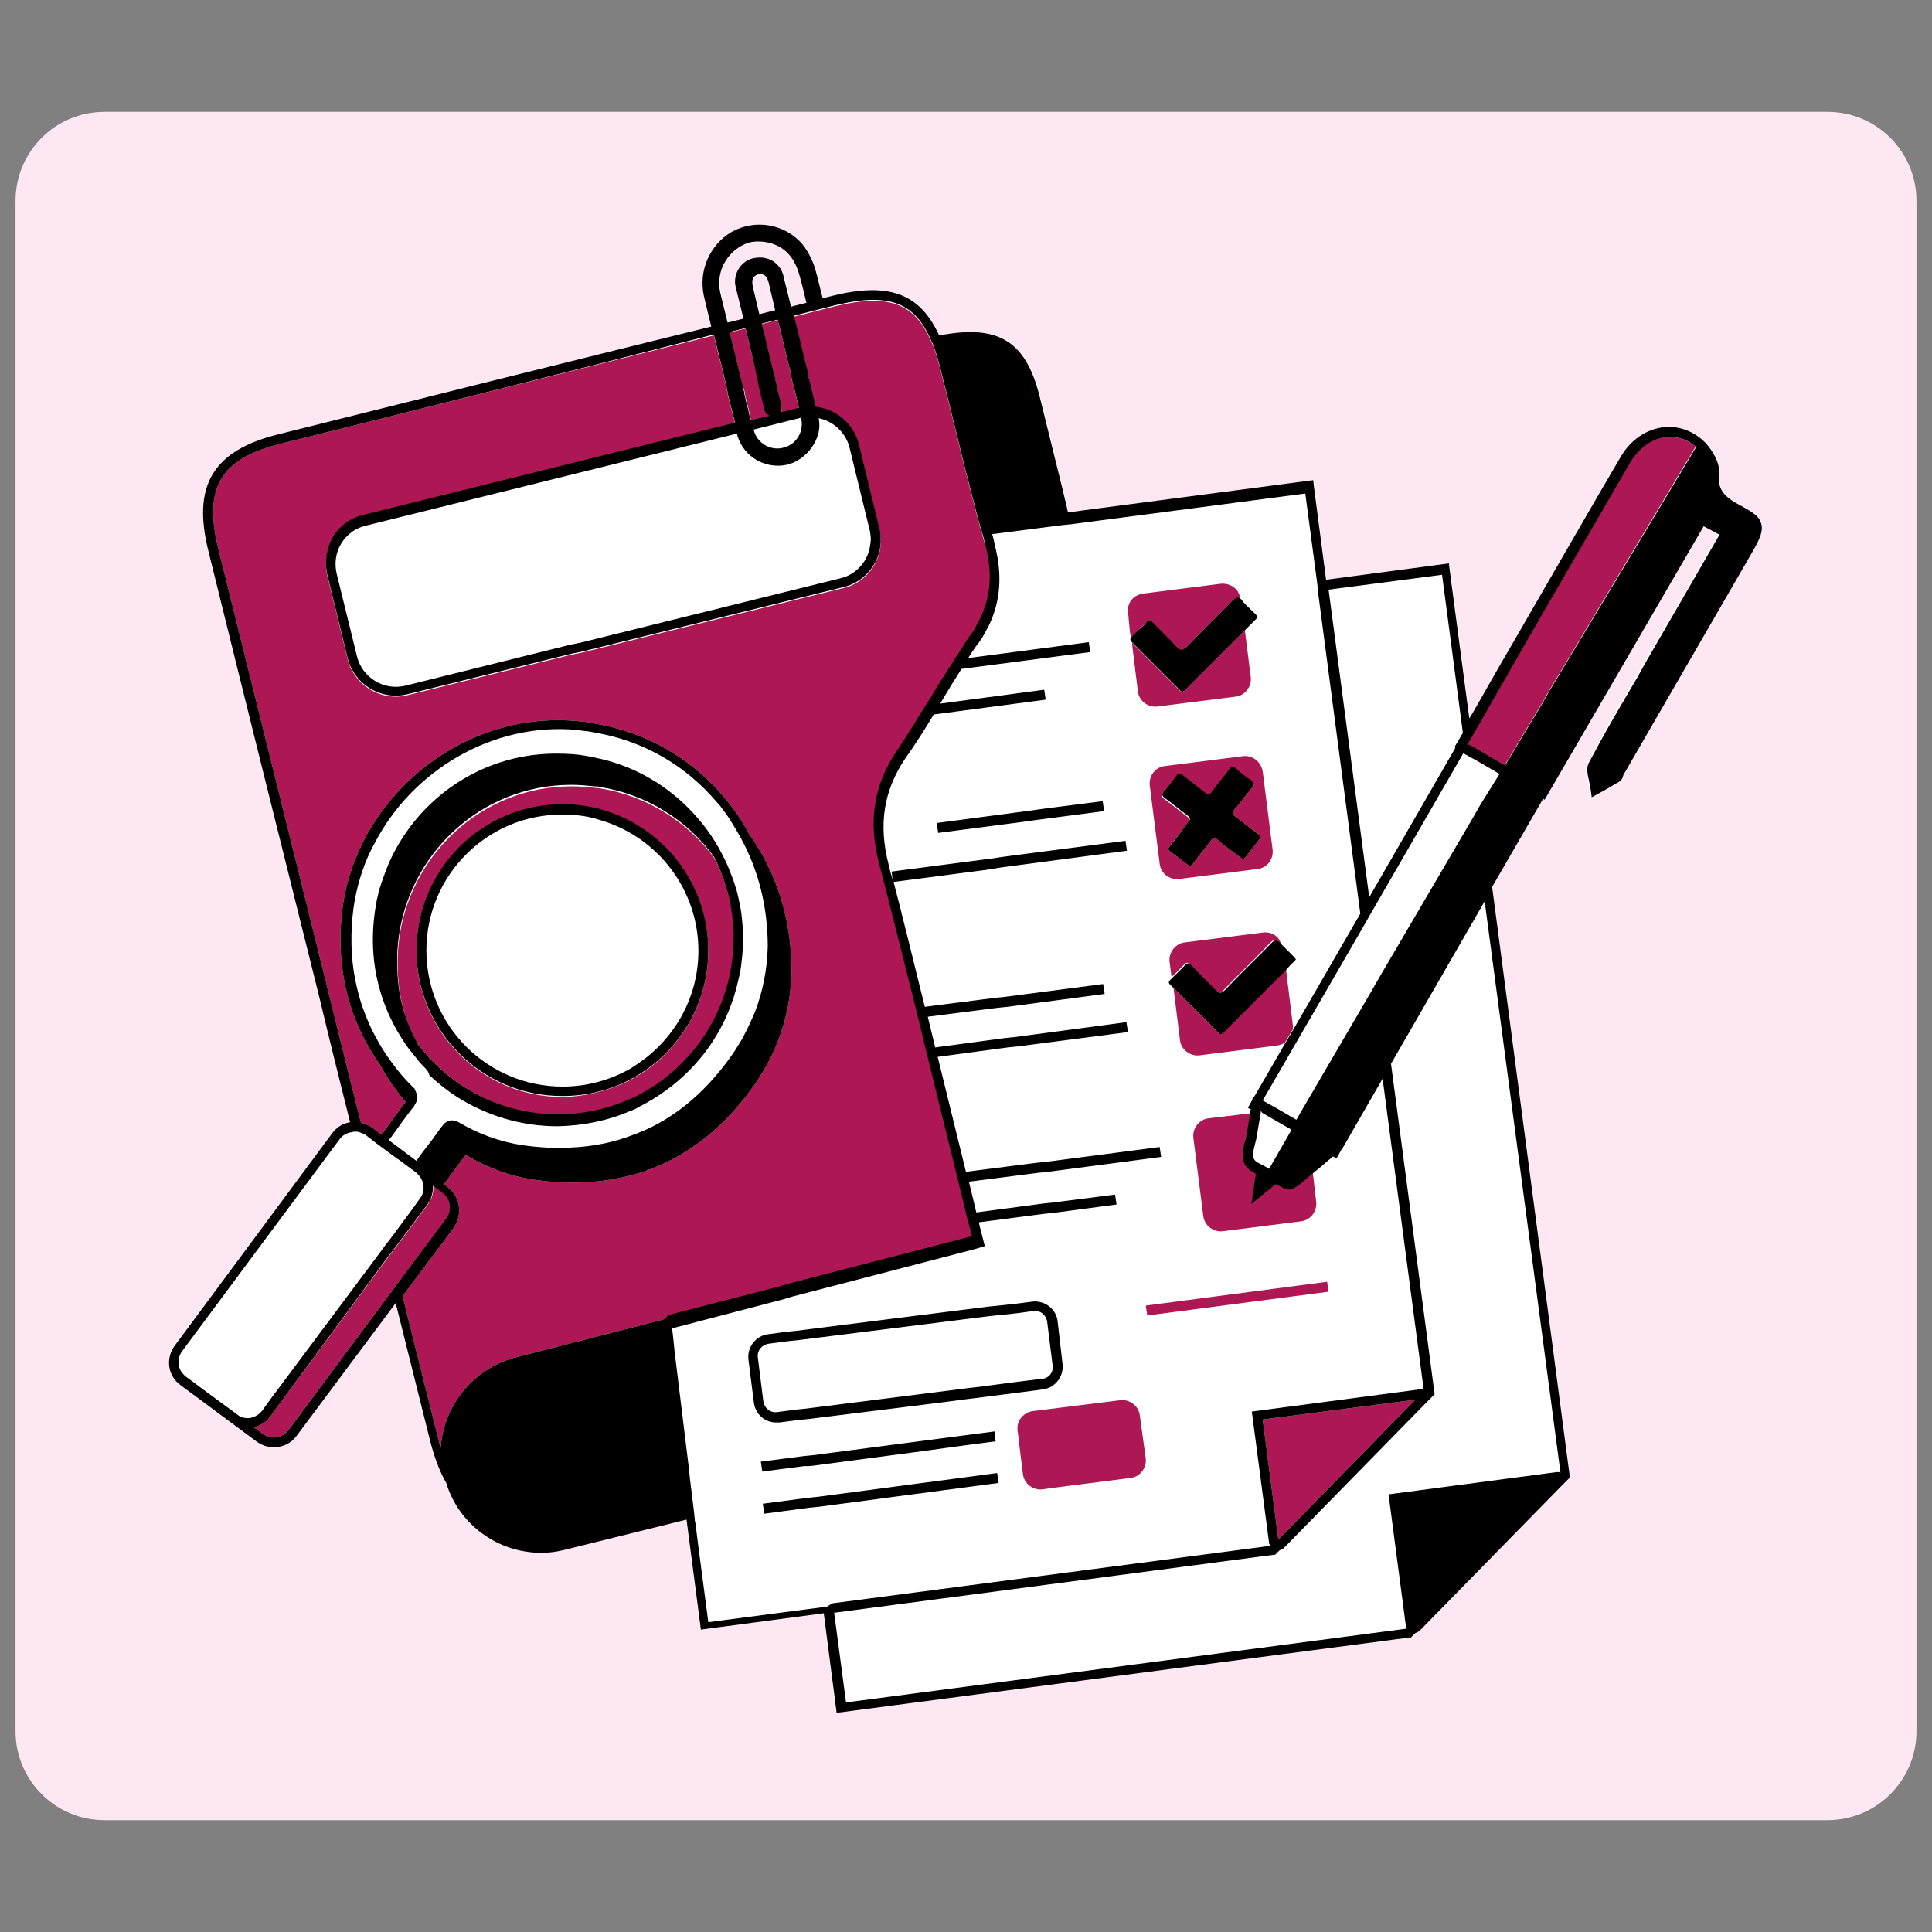 <svg xmlns="http://www.w3.org/2000/svg" xmlns:xlink="http://www.w3.org/1999/xlink" width="500" zoomAndPan="magnify" viewBox="0 0 375 375" height="500" preserveAspectRatio="xMidYMid meet" version="1.0"><rect x="0" y="0" width="375" height="375" fill="#808080" stroke="none"/><defs><clipPath id="7f167e1822"><path d="M 3.016 21.715 L 372 21.715 L 372 353.285 L 3.016 353.285 Z M 3.016 21.715 " clip-rule="nonzero"/></clipPath><clipPath id="e6e17a7204"><path d="M 20.266 21.715 L 354.734 21.715 C 364.262 21.715 371.984 29.438 371.984 38.965 L 371.984 336.035 C 371.984 345.562 364.262 353.285 354.734 353.285 L 20.266 353.285 C 10.738 353.285 3.016 345.562 3.016 336.035 L 3.016 38.965 C 3.016 29.438 10.738 21.715 20.266 21.715 Z M 20.266 21.715 " clip-rule="nonzero"/></clipPath><clipPath id="945dd7d29e"><path d="M 32.562 43 L 342.312 43 L 342.312 333 L 32.562 333 Z M 32.562 43 " clip-rule="nonzero"/></clipPath><clipPath id="20f0327322"><path d="M 32.562 43 L 342 43 L 342 333 L 32.562 333 Z M 32.562 43 " clip-rule="nonzero"/></clipPath></defs><g clip-path="url(#7f167e1822)"><g clip-path="url(#e6e17a7204)"><path fill="#fce7f3" d="M 3.016 21.715 L 372.148 21.715 L 372.148 353.285 L 3.016 353.285 Z M 3.016 21.715 " fill-opacity="1" fill-rule="nonzero"/></g></g><g clip-path="url(#945dd7d29e)"><path fill="#ffffff" d="M 341.93 101.566 C 341.543 100.219 340.293 99.352 337.891 98.102 C 334.91 96.469 333.371 95.121 333.754 91.754 C 333.949 89.832 332.602 87.523 331.254 86.082 C 329.141 83.773 326.16 82.621 323.082 82.91 C 319.617 83.293 316.543 85.41 314.617 88.773 C 309.039 98.391 303.367 108.199 297.887 117.625 L 293.559 125.125 C 291.059 129.453 288.652 133.684 286.152 138.012 L 285.289 139.453 L 281.441 110.316 L 281.344 109.355 L 257.496 112.527 L 255.09 94.16 L 254.996 93.199 L 207.395 99.449 C 206.914 97.719 206.527 95.891 206.145 94.16 C 204.699 88.293 203.258 82.523 201.816 76.656 C 199.219 66.176 193.836 62.906 182.391 65.117 C 178.641 56.848 172.582 54.73 161.617 57.426 C 161.043 57.617 160.367 57.715 159.793 57.906 C 159.312 56.176 158.926 54.348 158.445 52.617 C 157.965 50.789 157.098 49.059 155.945 47.52 C 152.484 43.48 146.715 42.422 142.098 45.02 C 137.77 47.52 135.652 52.52 136.711 57.426 C 137.191 59.445 137.672 61.367 138.152 63.387 C 109.977 70.312 81.703 77.332 53.816 84.352 C 41.316 87.523 37.277 94.258 40.449 106.949 C 47.664 135.895 54.777 164.746 61.992 193.691 C 64.012 201.77 66.031 209.848 67.953 217.926 C 66.605 218.117 65.355 218.887 64.492 220.039 L 33.812 261.105 C 32.949 262.258 32.562 263.699 32.758 265.141 C 32.949 266.586 33.719 267.836 34.871 268.699 L 43.047 274.758 L 49.777 279.758 C 50.738 280.527 51.895 280.816 53.047 280.816 C 54.684 280.816 56.414 280.047 57.473 278.605 L 76.703 252.832 C 78.918 261.68 81.129 270.625 83.34 279.375 C 84.207 282.742 85.262 285.531 86.512 287.742 C 89.109 295.914 96.707 301.301 104.977 301.301 C 106.418 301.301 107.957 301.109 109.496 300.723 L 133.152 294.859 L 135.941 316.207 L 159.793 313.031 L 162.293 332.363 L 273.461 317.746 L 273.746 317.746 L 274.613 316.879 C 274.902 316.785 275.285 316.688 275.48 316.398 L 303.176 288.125 C 303.176 288.125 303.176 288.031 303.27 288.031 L 304.617 286.684 L 289.52 172.055 L 299.426 154.938 L 299.711 155.129 L 330.391 102.141 L 333.469 103.777 L 318.852 129.066 C 317.887 130.703 316.926 132.336 316.062 133.973 C 313.367 138.492 310.676 143.203 308.176 147.918 C 307.598 149.07 307.887 150.418 308.176 151.762 C 308.27 152.34 308.465 152.82 308.465 153.301 L 308.656 154.746 L 310.965 153.492 C 311.926 152.918 312.984 152.34 313.945 151.762 C 314.426 151.473 314.617 150.992 314.715 150.707 C 314.715 150.609 314.812 150.512 314.812 150.418 C 323.176 135.895 331.543 121.375 340.008 106.855 C 341.543 104.641 342.312 103.008 341.93 101.566 Z M 147.48 61.078 C 147.098 59.348 146.617 57.52 146.23 55.789 C 146.039 54.828 145.848 53.77 147.195 53.48 C 148.539 53.191 149.02 53.961 149.309 55.117 C 149.695 56.848 150.176 58.676 150.559 60.406 C 149.5 60.598 148.445 60.789 147.48 61.078 Z M 145.75 47.133 C 147.195 46.75 148.73 46.848 150.176 47.422 C 153.254 48.48 154.695 50.789 155.465 53.867 C 155.848 55.5 156.234 57.137 156.715 58.867 C 155.754 59.156 154.695 59.348 153.734 59.637 C 153.254 57.52 152.676 55.5 152.195 53.387 C 151.52 51.172 149.309 49.828 147.098 50.117 C 144.5 50.309 142.578 52.617 142.867 55.211 C 142.867 55.5 142.961 55.789 143.059 56.078 C 143.539 58 144.02 60.02 144.5 61.945 C 143.441 62.234 142.48 62.426 141.422 62.715 C 140.941 60.789 140.461 58.77 139.98 56.848 C 138.828 52.422 141.52 48.191 145.75 47.133 Z M 145.75 47.133 " fill-opacity="1" fill-rule="nonzero"/></g><path fill="#ac1754" d="M 274.711 271.684 L 248.168 298.801 L 248.07 298.414 L 245.09 275.527 Z M 144.406 75.602 C 144.5 75.887 144.598 76.176 144.598 76.562 C 144.789 77.234 144.887 77.906 145.078 78.582 C 145.367 79.543 145.559 80.602 145.75 81.562 L 149.406 80.695 C 149.215 80.602 149.02 80.406 148.828 80.312 C 148.637 80.121 148.539 79.734 148.445 79.445 C 148.156 78.293 147.867 77.043 147.578 75.887 C 147.48 75.602 147.387 75.312 147.387 74.926 C 147.289 74.637 147.195 74.254 147.195 73.965 C 146.328 70.598 145.559 67.137 144.695 63.77 C 143.637 64.059 142.676 64.254 141.617 64.539 C 142.48 67.906 143.25 71.367 144.117 74.734 C 144.211 74.926 144.309 75.312 144.406 75.602 Z M 150.559 74.062 C 150.656 74.348 150.75 74.637 150.75 75.023 C 150.945 75.887 151.234 76.852 151.426 77.715 C 151.617 78.293 151.715 78.965 151.715 79.641 C 151.715 79.832 151.617 80.023 151.52 80.121 L 154.984 79.254 C 154.984 79.254 154.984 79.254 155.078 79.254 C 154.695 77.621 154.309 75.984 153.828 74.254 C 153.734 73.965 153.637 73.676 153.637 73.293 C 153.539 73.004 153.445 72.617 153.445 72.332 C 152.578 68.965 151.809 65.504 150.945 62.137 C 149.887 62.426 148.926 62.617 147.867 62.906 C 148.73 66.273 149.5 69.734 150.367 73.098 C 150.465 73.387 150.559 73.773 150.559 74.062 Z M 190.66 103.68 C 190.566 103.391 190.469 103.008 190.371 102.719 C 190.277 102.43 190.18 102.047 190.082 101.758 C 187.391 91.469 187.102 90.312 185.949 85.504 C 185.277 82.812 184.41 79.062 182.582 71.945 C 182.199 70.312 181.719 68.773 181.238 67.426 C 181.141 67.137 181.043 66.848 180.852 66.559 C 180.754 66.273 180.562 65.984 180.469 65.695 C 178.16 60.598 174.793 58.387 169.504 58.387 C 167.387 58.387 164.984 58.77 162.098 59.445 C 159.406 60.117 156.809 60.789 154.117 61.465 C 154.984 64.828 155.754 68.293 156.617 71.656 C 156.715 71.945 156.809 72.332 156.809 72.617 C 156.906 72.906 157.004 73.195 157.004 73.582 C 157.484 75.406 157.867 77.234 158.348 79.156 C 162.293 79.543 165.656 82.426 166.715 86.371 L 170.66 102.527 C 170.852 103.199 170.945 103.871 170.945 104.547 C 170.945 104.836 170.945 105.219 170.945 105.508 C 170.945 105.797 170.852 106.18 170.852 106.469 C 170.66 107.621 170.273 108.777 169.602 109.836 C 168.254 112.047 166.137 113.586 163.637 114.164 L 112.957 126.664 L 111.035 127.047 L 79.109 134.934 C 78.34 135.125 77.57 135.223 76.801 135.223 C 72.473 135.223 68.531 132.242 67.473 127.914 L 63.531 111.758 C 62.953 109.258 63.336 106.66 64.586 104.449 C 65.934 102.238 68.051 100.699 70.551 100.121 L 142.676 82.234 C 142.289 80.602 141.809 78.965 141.422 77.234 C 141.328 76.945 141.23 76.656 141.23 76.273 C 141.137 75.984 141.039 75.602 141.039 75.312 C 140.656 73.676 140.27 72.137 139.887 70.504 C 139.406 68.676 139.02 66.945 138.539 65.117 C 110.457 72.137 82.188 79.254 54.297 86.18 C 42.758 89.062 39.488 94.738 42.371 106.469 C 49.586 135.414 56.703 164.266 63.914 193.211 C 65.934 201.383 67.953 209.656 70.07 217.926 C 70.84 218.117 71.609 218.406 72.281 218.887 L 73.914 220.137 C 74.012 220.137 74.109 220.137 74.109 220.137 C 74.109 220.137 74.203 220.137 74.395 219.754 L 74.492 219.656 C 75.84 217.734 77.281 215.809 78.723 213.887 C 76.801 211.578 75.164 209.27 73.82 206.77 C 67.855 198.309 65.262 188.594 66.316 177.727 C 66.801 172.633 68.242 167.824 70.453 163.496 C 70.645 163.016 70.934 162.629 71.125 162.148 C 71.32 161.766 71.609 161.379 71.801 160.996 C 79.879 147.34 95.359 138.492 111.805 139.934 C 112.094 139.934 112.477 140.031 112.766 140.031 C 113.055 140.031 113.441 140.129 113.727 140.129 C 114.016 140.129 114.402 140.223 114.691 140.32 C 124.211 141.762 132.48 146.184 138.73 152.727 C 139.117 153.109 139.5 153.492 139.887 153.977 C 140.27 154.457 140.656 154.84 141.039 155.32 C 142.676 157.34 144.211 159.551 145.461 161.957 C 150.656 169.266 153.637 178.305 153.637 188.402 C 153.539 195.422 151.617 202.25 147.965 208.211 C 147.676 208.598 147.387 209.078 147.195 209.461 C 147 209.75 146.809 210.039 146.617 210.328 C 146.52 210.426 146.426 210.617 146.328 210.711 C 140.75 218.598 133.922 224.078 126.133 226.965 C 125.844 227.062 125.555 227.156 125.172 227.348 C 124.883 227.445 124.594 227.543 124.211 227.637 C 117.961 229.562 111.133 230.043 103.629 228.984 C 99.109 228.312 94.879 226.773 90.938 224.465 C 90.359 224.176 90.359 224.176 89.977 224.656 C 89.398 225.523 88.727 226.387 88.148 227.156 C 87.957 227.445 87.762 227.734 87.477 228.023 C 87.477 228.117 87.379 228.117 87.379 228.215 C 87.09 228.598 86.898 228.887 86.609 229.273 C 86.418 229.465 86.32 229.656 86.227 229.852 L 86.898 230.426 L 86.992 230.523 C 87.477 230.906 87.957 231.387 88.242 231.867 C 88.918 232.926 89.207 234.176 89.109 235.426 C 89.012 236.102 88.918 236.676 88.629 237.352 C 88.438 237.641 88.34 237.926 88.148 238.215 L 78.148 251.582 C 80.453 261.008 82.859 270.336 85.168 279.664 C 85.262 280.145 85.457 280.527 85.551 281.012 C 86.031 273.703 90.648 267.16 97.668 264.277 C 97.957 264.18 98.34 263.988 98.727 263.891 C 99.109 263.797 99.496 263.605 99.879 263.508 C 99.879 263.508 99.977 263.508 99.977 263.508 L 128.059 256.297 L 129.98 255.719 L 151.617 250.141 L 153.539 249.562 L 188.832 240.43 C 188.641 239.465 188.352 238.504 188.062 237.445 C 187.871 236.871 187.777 236.195 187.582 235.523 C 187.102 233.602 186.621 231.582 186.141 229.562 C 185.949 228.984 185.852 228.312 185.66 227.637 C 183.93 220.523 182.004 212.926 180.18 205.328 C 179.984 204.652 179.891 204.078 179.699 203.402 C 179.219 201.383 178.734 199.461 178.254 197.441 C 178.062 196.77 177.965 196.191 177.773 195.52 C 174.984 184.461 172.484 174.457 170.852 168.207 C 168.641 159.84 169.793 152.727 174.41 145.992 C 175.949 143.684 177.484 141.281 178.93 138.875 C 179.41 138.203 179.793 137.434 180.273 136.762 C 180.66 136.184 181.043 135.605 181.332 135.031 C 182.293 133.395 183.352 131.762 184.41 130.125 C 184.891 129.453 185.273 128.684 185.758 128.012 C 185.852 127.816 186.043 127.625 186.141 127.434 C 186.621 126.762 187.102 125.992 187.488 125.316 C 187.777 124.836 188.16 124.355 188.449 123.875 C 188.547 123.777 188.547 123.684 188.641 123.684 C 188.832 123.395 189.027 123.105 189.219 122.816 C 189.41 122.434 189.602 122.145 189.797 121.758 C 192.488 116.949 192.969 112.047 191.43 106.18 C 191.047 105.121 190.758 104.449 190.66 103.68 Z M 122.383 213.406 C 118.055 215.328 113.344 216.387 108.438 216.387 L 108.438 217.348 L 108.438 216.387 C 98.148 216.387 89.012 211.77 82.762 204.652 C 82.281 204.078 81.801 203.5 81.32 202.922 C 81.223 202.73 81.031 202.539 80.934 202.441 C 80.262 201.191 79.684 199.941 79.203 198.598 C 78.34 196.383 77.762 193.98 77.473 191.672 C 77.281 190.133 77.184 188.594 77.184 186.961 C 77.184 186.766 77.184 186.574 77.184 186.383 C 77.184 185.324 77.281 184.172 77.379 183.113 C 79.203 166.09 93.438 152.727 110.746 152.629 L 110.938 152.629 C 111.035 152.629 111.035 152.629 111.133 152.629 C 112.285 152.629 113.344 152.727 114.496 152.82 C 114.785 152.82 115.172 152.918 115.461 152.918 C 115.746 152.918 116.133 153.012 116.422 153.012 C 125.555 154.457 133.539 159.551 138.73 166.668 C 139.98 169.168 140.941 171.766 141.617 174.555 C 142.098 176.672 142.387 178.883 142.48 181.191 C 142.48 181.574 142.48 181.863 142.48 182.246 C 142.48 191.383 139.02 199.941 132.578 206.48 C 130.078 208.98 127.289 211.098 124.211 212.73 C 123.922 212.926 123.633 213.02 123.344 213.215 C 122.961 213.117 122.672 213.215 122.383 213.406 Z M 121.902 209.848 C 122.191 209.656 122.48 209.559 122.77 209.367 C 123.055 209.176 123.344 208.98 123.633 208.887 C 131.902 203.98 137.48 194.844 137.48 184.555 C 137.48 171.574 128.73 160.609 116.805 157.246 C 116.516 157.148 116.133 157.051 115.844 156.957 C 115.555 156.859 115.172 156.762 114.883 156.762 C 113.055 156.379 111.133 156.188 109.207 156.188 C 93.535 156.188 80.84 168.879 80.84 184.555 C 80.84 200.23 93.535 212.926 109.207 212.926 C 113.824 212.828 118.055 211.676 121.902 209.848 Z M 228.934 133.973 C 225.855 130.895 222.781 127.816 219.703 124.742 L 220.855 134.164 C 221.051 135.992 222.781 137.34 224.605 137.145 L 239.801 135.223 C 241.629 135.031 242.977 133.301 242.781 131.473 L 241.629 122.336 C 237.781 126.184 233.84 130.125 229.992 133.973 C 229.609 134.355 229.32 134.355 228.934 133.973 Z M 219.031 119.547 L 219.125 120.703 L 219.316 122.625 L 219.512 123.777 C 219.512 123.777 219.605 123.684 219.605 123.684 C 219.992 123.297 220.473 122.914 220.855 122.434 C 220.953 122.336 220.953 122.336 221.051 122.238 C 221.531 121.758 221.914 121.375 222.395 120.895 C 222.973 120.316 223.262 120.414 223.742 120.988 C 225.281 122.527 226.82 123.973 228.262 125.605 C 229.031 126.473 229.512 126.566 230.281 125.605 C 233.07 122.723 235.953 119.934 238.742 117.047 C 238.84 116.949 239.031 116.758 239.129 116.664 C 239.801 115.988 240.188 115.895 240.762 116.375 L 240.762 116.277 C 240.762 116.086 240.668 115.895 240.668 115.699 C 240.57 115.414 240.379 115.027 240.281 114.836 C 239.609 113.777 238.359 113.199 237.012 113.297 L 221.82 115.219 C 220.473 115.414 219.316 116.375 219.031 117.625 C 218.934 117.914 218.934 118.297 218.934 118.586 C 218.934 118.684 218.934 118.875 218.934 118.969 Z M 245.09 149.742 L 247.016 164.938 C 247.207 166.766 245.957 168.496 244.031 168.688 L 228.84 170.613 C 227.012 170.805 225.281 169.555 225.09 167.629 L 223.164 152.438 C 222.973 150.609 224.223 148.879 226.145 148.688 L 241.34 146.762 C 243.168 146.57 244.801 147.918 245.09 149.742 Z M 242.781 151.668 C 241.727 150.992 240.762 150.223 239.801 149.359 C 239.223 148.781 238.84 148.973 238.453 149.551 C 237.398 150.992 236.148 152.438 235.09 153.879 C 234.703 154.457 234.32 154.457 233.84 154.07 C 232.398 152.918 230.859 151.762 229.414 150.609 C 228.934 150.223 228.645 150.223 228.262 150.707 C 227.492 151.762 226.723 152.82 225.855 153.781 C 225.375 154.359 225.375 154.648 226.051 155.129 C 227.492 156.188 228.84 157.34 230.281 158.398 C 230.953 158.879 231.051 159.266 230.473 159.84 C 229.32 161.285 228.262 162.727 227.109 164.168 C 226.723 164.648 226.625 164.938 227.203 165.324 C 228.262 166.09 229.32 166.957 230.379 167.727 C 230.953 168.207 231.242 168.109 231.629 167.535 C 232.684 166.09 233.934 164.648 234.992 163.207 C 235.473 162.629 235.762 162.535 236.34 163.016 C 237.688 164.168 239.129 165.227 240.57 166.285 C 240.859 166.477 241.051 166.766 241.438 166.766 C 241.531 166.574 241.727 166.379 241.918 166.188 C 242.688 165.227 243.457 164.168 244.227 163.207 C 244.707 162.629 244.801 162.246 244.031 161.766 C 242.59 160.707 241.242 159.551 239.801 158.496 C 239.223 158.016 239.129 157.727 239.609 157.148 C 240.762 155.801 241.82 154.359 242.977 152.918 C 243.457 152.531 243.551 152.148 242.781 151.668 Z M 245.188 180.996 L 229.992 182.922 C 228.164 183.113 226.82 184.844 227.012 186.672 L 227.395 189.652 C 228.262 188.883 229.031 188.016 229.801 187.25 C 230.379 186.672 230.664 186.766 231.145 187.344 C 232.684 188.883 234.223 190.324 235.668 191.961 C 236.438 192.824 236.918 192.922 237.688 191.961 C 240.57 188.98 243.648 186.094 246.531 183.016 C 247.301 182.246 247.688 182.246 248.359 183.016 C 248.457 183.113 248.551 183.211 248.648 183.305 C 248.359 181.766 246.82 180.805 245.188 180.996 Z M 236.34 200.328 C 233.453 197.441 230.664 194.652 227.781 191.77 L 229.031 201.867 C 229.223 203.691 230.953 205.039 232.781 204.848 L 247.977 202.922 C 248.551 202.828 249.035 202.633 249.418 202.348 L 250.957 199.75 C 250.957 199.559 250.957 199.363 250.957 199.078 L 249.609 188.113 C 245.57 192.152 241.531 196.191 237.492 200.23 C 237.012 200.711 236.723 200.809 236.34 200.328 Z M 249.707 230.523 C 249.035 230.234 248.359 229.852 247.688 229.562 L 242.977 233.406 L 243.84 227.543 C 243.746 227.445 243.648 227.445 243.551 227.348 C 240.57 225.812 241.242 223.406 241.629 221.578 C 241.727 221.195 241.82 220.906 241.918 220.617 C 242.207 219.176 242.398 217.734 242.688 216.195 C 242.688 216.195 242.688 216.195 242.688 216.098 L 234.609 217.059 C 232.781 217.25 231.434 218.984 231.629 220.809 L 233.551 236.004 C 233.742 237.832 235.473 239.176 237.301 238.984 L 252.496 237.062 C 254.324 236.871 255.668 235.141 255.477 233.312 L 254.805 227.543 C 254.035 228.215 253.168 228.887 252.398 229.562 C 251.535 230.234 250.859 230.617 250.285 230.617 C 250.09 230.617 249.898 230.617 249.707 230.523 Z M 221.242 274.758 C 221.051 272.934 219.316 271.586 217.492 271.777 L 202.008 273.703 L 200.469 273.895 C 199.988 273.988 199.508 274.086 199.125 274.375 C 198.16 274.953 197.488 276.008 197.488 277.164 C 197.488 277.355 197.488 277.547 197.488 277.738 L 197.586 278.125 L 197.68 279.086 L 198.547 286.105 C 198.738 287.934 200.469 289.281 202.297 289.086 L 204.316 288.801 L 219.414 286.875 C 221.242 286.684 222.586 284.953 222.395 283.125 Z M 257.594 248.793 L 222.395 253.41 L 222.684 255.332 L 257.879 250.719 Z M 323.371 84.832 C 320.582 85.121 317.984 86.949 316.348 89.734 C 310.773 99.352 305.098 109.16 299.617 118.586 L 295.289 126.086 C 294.52 127.527 293.652 128.875 292.887 130.316 C 292.691 130.605 292.598 130.895 292.402 131.184 C 290.867 133.781 289.422 136.375 287.883 139.07 L 285.77 142.723 L 285 144.07 L 284.809 144.453 L 285 144.551 L 285.094 144.551 L 286.152 145.129 L 292.02 148.59 L 299.426 136.281 L 299.906 135.414 L 300.387 134.551 L 329.141 86.66 C 327.504 85.312 325.484 84.641 323.371 84.832 Z M 85.938 231.484 L 85.262 231.004 L 84.398 230.332 L 84.109 230.137 C 84.207 230.906 84.012 231.676 83.82 232.352 C 83.629 232.832 83.438 233.312 83.051 233.793 L 76.129 243.023 L 75.359 243.984 L 74.59 245.043 L 52.953 274.277 L 52.469 274.953 C 52.469 274.953 52.375 275.047 52.375 275.047 C 52.184 275.336 51.988 275.527 51.699 275.816 C 51.027 276.395 50.164 276.777 49.297 277.066 L 51.027 278.316 C 52.566 279.473 54.777 279.184 56.027 277.547 L 76.129 250.523 L 76.898 249.469 L 77.664 248.504 L 86.707 236.391 C 87.762 234.945 87.477 232.637 85.938 231.484 Z M 85.938 231.484 " fill-opacity="1" fill-rule="nonzero"/><g clip-path="url(#20f0327322)"><path fill="#000000" d="M 214.027 155.512 L 214.316 157.438 L 201.047 159.168 L 199.699 159.359 L 198.355 159.551 L 182.102 161.668 L 181.812 159.746 L 199.988 157.34 L 201.336 157.148 L 202.68 156.957 Z M 229.992 133.973 C 233.84 130.125 237.781 126.184 241.629 122.336 C 242.301 121.664 242.977 120.988 243.746 120.219 C 243.938 120.027 244.031 119.934 244.129 119.738 C 243.938 119.453 243.746 119.258 243.551 119.066 C 242.781 118.297 241.918 117.527 241.148 116.664 C 241.148 116.664 241.148 116.664 241.148 116.566 C 241.051 116.469 240.957 116.375 240.859 116.277 C 240.281 115.797 239.898 115.895 239.223 116.566 C 239.129 116.664 238.938 116.855 238.84 116.949 C 236.051 119.836 233.164 122.625 230.379 125.512 C 229.512 126.375 229.129 126.277 228.359 125.512 C 226.914 123.973 225.281 122.434 223.836 120.895 C 223.355 120.414 222.973 120.219 222.492 120.797 C 222.105 121.277 221.625 121.758 221.145 122.145 C 221.051 122.238 221.051 122.238 220.953 122.336 C 220.566 122.723 220.086 123.105 219.703 123.586 C 219.605 123.684 219.605 123.684 219.605 123.684 C 219.316 123.973 219.316 124.258 219.703 124.645 C 222.781 127.723 225.855 130.801 228.934 133.875 C 229.32 134.355 229.609 134.355 229.992 133.973 Z M 251.148 186.672 C 251.34 186.48 251.438 186.383 251.535 186.191 C 251.34 185.902 251.148 185.711 250.957 185.516 C 250.285 184.844 249.516 184.074 248.84 183.402 C 248.746 183.305 248.648 183.211 248.551 183.113 C 247.879 182.344 247.398 182.344 246.727 183.113 C 243.84 186.094 240.762 188.98 237.879 192.055 C 237.012 192.922 236.629 192.824 235.859 192.055 C 234.418 190.52 232.781 188.98 231.34 187.441 C 230.859 186.961 230.473 186.766 229.992 187.344 C 229.223 188.211 228.359 188.98 227.59 189.75 C 227.492 189.844 227.301 190.035 227.203 190.133 C 226.82 190.52 226.723 190.805 227.203 191.191 C 227.395 191.383 227.684 191.672 227.875 191.863 C 230.762 194.75 233.648 197.539 236.438 200.422 C 236.82 200.809 237.109 200.809 237.492 200.422 C 241.531 196.383 245.57 192.344 249.609 188.305 C 250.09 187.73 250.57 187.152 251.148 186.672 Z M 227.109 164.168 C 226.723 164.648 226.625 164.938 227.203 165.324 C 228.262 166.09 229.32 166.957 230.379 167.727 C 230.953 168.207 231.242 168.109 231.629 167.535 C 232.684 166.09 233.934 164.648 234.992 163.207 C 235.473 162.629 235.762 162.535 236.34 163.016 C 237.688 164.168 239.129 165.227 240.57 166.285 C 240.859 166.477 241.051 166.766 241.438 166.766 C 241.531 166.574 241.727 166.379 241.918 166.188 C 242.688 165.227 243.457 164.168 244.227 163.207 C 244.707 162.629 244.801 162.246 244.031 161.766 C 242.59 160.707 241.242 159.551 239.801 158.496 C 239.223 158.016 239.129 157.727 239.609 157.148 C 240.762 155.801 241.82 154.359 242.977 152.918 C 243.457 152.34 243.551 151.957 242.879 151.473 C 241.82 150.801 240.859 150.031 239.898 149.168 C 239.32 148.59 238.938 148.781 238.551 149.359 C 237.492 150.801 236.242 152.242 235.184 153.688 C 234.801 154.262 234.418 154.262 233.934 153.879 C 232.492 152.727 230.953 151.57 229.512 150.418 C 229.031 150.031 228.742 150.031 228.359 150.512 C 227.59 151.57 226.82 152.629 225.953 153.59 C 225.473 154.168 225.473 154.457 226.145 154.938 C 227.59 155.996 228.934 157.148 230.379 158.207 C 231.051 158.688 231.145 159.07 230.57 159.648 C 229.32 161.285 228.262 162.82 227.109 164.168 Z M 206.238 264.758 C 206.527 267.16 204.797 269.375 202.488 269.664 L 201.145 269.855 L 198.16 270.238 L 189.121 271.395 L 186.719 271.684 L 183.16 272.164 L 156.906 275.434 L 155.945 275.527 L 154.984 275.625 L 151.234 276.105 C 151.039 276.105 150.848 276.105 150.656 276.105 C 148.445 276.105 146.617 274.469 146.328 272.258 L 145.27 263.891 C 144.98 261.488 146.715 259.277 149.02 258.988 L 152.578 258.508 L 153.539 258.41 L 154.504 258.316 L 191.91 253.602 L 192.871 253.508 L 193.836 253.41 L 193.93 253.41 L 197.391 253.027 L 200.375 252.641 C 202.777 252.352 204.988 254.082 205.277 256.391 Z M 204.316 265.047 L 203.258 256.582 C 203.066 255.238 201.91 254.277 200.566 254.469 L 197.777 254.852 L 194.316 255.238 L 194.219 255.238 L 193.258 255.332 L 192.297 255.43 L 154.789 260.141 L 152.867 260.336 L 149.215 260.816 C 147.867 261.008 146.906 262.16 147.098 263.508 L 148.156 271.969 C 148.348 273.316 149.5 274.277 150.848 274.086 L 154.504 273.605 L 155.465 273.508 L 156.426 273.414 L 188.352 269.375 L 190.082 269.18 L 191.527 268.988 L 197.391 268.219 L 202.008 267.645 C 203.547 267.645 204.508 266.395 204.316 265.047 Z M 157.004 284.566 L 157.965 284.473 L 178.93 281.684 L 187.391 280.527 L 193.258 279.758 L 193.16 279.086 L 193.066 278.125 L 193.066 277.836 L 157.773 282.453 L 156.809 282.547 L 155.848 282.645 L 147.676 283.703 L 147.965 285.625 L 156.137 284.566 Z M 158.734 290.531 L 157.773 290.625 L 156.809 290.723 L 148.059 291.875 L 148.348 293.801 L 157.098 292.645 L 158.059 292.551 L 159.023 292.453 L 193.836 287.836 L 193.547 285.914 Z M 340.293 106.855 C 331.93 121.375 323.465 135.895 315.098 150.418 C 315.098 150.512 315.004 150.609 315.004 150.707 C 314.906 151.09 314.715 151.473 314.234 151.762 C 313.273 152.34 312.215 152.918 311.254 153.492 L 308.945 154.746 L 308.754 153.301 C 308.656 152.82 308.559 152.34 308.465 151.762 C 308.176 150.418 307.789 148.973 308.465 147.918 C 310.965 143.203 313.656 138.492 316.348 133.973 C 317.312 132.336 318.273 130.703 319.137 129.066 L 333.754 103.777 L 330.68 102.141 L 299.809 155.227 L 299.52 155.031 L 289.617 172.148 L 304.715 286.781 L 303.367 288.125 C 303.367 288.125 303.367 288.223 303.27 288.223 L 275.574 316.496 C 275.383 316.688 275 316.879 274.711 316.977 L 273.844 317.84 L 273.555 317.84 L 162.387 332.457 L 159.887 313.129 L 136.039 316.301 L 133.25 294.953 L 109.594 300.82 C 108.055 301.203 106.613 301.398 105.074 301.398 C 96.707 301.398 89.109 296.012 86.609 287.836 C 85.359 285.625 84.301 282.934 83.438 279.473 C 81.223 270.625 79.012 261.777 76.801 252.93 L 57.566 278.703 C 56.508 280.145 54.875 280.914 53.145 280.914 C 51.988 280.914 50.836 280.527 49.875 279.855 L 43.141 274.855 L 34.969 268.797 C 33.812 267.93 33.047 266.68 32.852 265.238 C 32.66 263.797 33.047 262.355 33.91 261.199 L 64.492 219.945 C 65.355 218.789 66.605 218.02 67.953 217.828 C 65.934 209.75 63.914 201.672 61.992 193.594 C 54.777 164.746 47.566 135.801 40.449 106.949 C 37.277 94.258 41.316 87.523 53.816 84.352 C 81.801 77.332 109.977 70.312 138.059 63.387 C 137.578 61.465 137.098 59.445 136.617 57.426 C 135.559 52.52 137.77 47.52 142 45.02 C 146.617 42.422 152.484 43.48 155.848 47.52 C 157.004 49.059 157.867 50.789 158.348 52.617 C 158.828 54.348 159.215 56.176 159.695 57.906 C 160.273 57.711 160.945 57.617 161.523 57.426 C 172.391 54.73 178.543 56.848 182.293 65.117 C 193.738 62.906 199.027 66.176 201.719 76.656 C 203.164 82.523 204.605 88.293 206.047 94.16 C 206.434 95.891 206.914 97.621 207.297 99.449 L 254.898 93.199 L 254.996 94.16 L 257.398 112.527 L 281.25 109.355 L 281.344 110.316 L 285.191 139.453 L 286.059 138.012 C 288.559 133.684 290.961 129.355 293.461 125.125 L 297.789 117.625 C 303.27 108.199 308.848 98.391 314.523 88.773 C 316.445 85.41 319.523 83.293 322.984 82.91 C 326.062 82.621 328.945 83.773 331.16 86.082 C 332.41 87.523 333.852 89.832 333.66 91.754 C 333.273 95.023 334.719 96.469 337.793 98.102 C 340.293 99.449 341.449 100.219 341.832 101.566 C 342.312 103.008 341.543 104.641 340.293 106.855 Z M 257.879 114.449 L 265.766 174.168 L 282.5 145.129 L 282.309 145.031 L 283.941 142.242 L 279.902 111.566 Z M 139.789 56.75 C 140.27 58.676 140.75 60.695 141.23 62.617 C 142.289 62.328 143.25 62.137 144.309 61.848 C 143.828 59.926 143.348 57.906 142.867 55.98 C 142.77 55.695 142.77 55.406 142.676 55.117 C 142.48 52.52 144.309 50.211 146.906 50.02 C 149.215 49.73 151.328 51.078 152.004 53.289 C 152.484 55.406 153.059 57.426 153.539 59.539 C 154.504 59.25 155.559 59.059 156.523 58.77 C 156.137 57.137 155.754 55.5 155.273 53.77 C 154.504 50.789 153.059 48.387 149.984 47.328 C 148.539 46.848 147 46.75 145.559 47.039 C 141.52 48.191 138.828 52.422 139.789 56.75 Z M 152.676 90.219 C 148.539 91.082 144.406 88.68 143.156 84.641 C 143.156 84.543 143.059 84.352 143.059 84.16 L 70.934 102.047 C 68.914 102.527 67.281 103.777 66.223 105.508 C 65.164 107.238 64.875 109.355 65.355 111.375 L 69.301 127.434 C 70.355 131.566 74.492 134.07 78.629 133.105 L 110.746 125.125 L 111.707 124.934 L 112.672 124.742 L 163.156 112.238 C 165.176 111.758 166.812 110.508 167.871 108.777 C 168.254 108.105 168.543 107.43 168.734 106.66 C 168.832 106.371 168.832 105.988 168.926 105.699 C 168.926 105.41 169.023 105.027 169.023 104.738 C 169.023 104.16 168.926 103.582 168.832 103.008 L 164.887 86.852 C 164.117 83.871 161.715 81.754 158.926 81.176 C 158.926 81.273 158.926 81.273 158.926 81.371 C 159.695 85.023 156.617 89.352 152.676 90.219 Z M 144.695 63.676 C 143.637 63.965 142.676 64.156 141.617 64.445 C 142.48 67.809 143.25 71.273 144.117 74.637 C 144.211 74.926 144.309 75.312 144.309 75.602 C 144.406 75.887 144.5 76.176 144.5 76.562 C 144.695 77.234 144.789 77.906 144.98 78.582 C 145.27 79.543 145.461 80.602 145.656 81.562 L 149.309 80.695 C 149.117 80.602 148.926 80.406 148.73 80.312 C 148.539 80.121 148.445 79.734 148.348 79.445 C 148.059 78.293 147.77 77.043 147.48 75.887 C 147.387 75.602 147.289 75.312 147.289 74.926 C 147.195 74.637 147.098 74.254 147.098 73.965 C 146.328 70.504 145.559 67.137 144.695 63.676 Z M 146.137 55.695 C 146.52 57.426 147 59.25 147.387 60.984 C 148.445 60.695 149.406 60.5 150.465 60.215 C 150.078 58.48 149.598 56.656 149.215 54.926 C 148.926 53.77 148.445 53 147.098 53.289 C 145.848 53.676 145.945 54.73 146.137 55.695 Z M 155.465 81.082 L 146.23 83.391 C 146.23 83.484 146.23 83.582 146.328 83.582 C 147 86.082 149.695 87.621 152.195 86.852 C 154.695 86.18 156.137 83.582 155.465 81.082 Z M 155.078 79.156 C 154.695 77.523 154.309 75.887 153.828 74.156 C 153.734 73.867 153.637 73.582 153.637 73.195 C 153.539 72.906 153.445 72.523 153.445 72.234 C 152.578 68.867 151.809 65.406 150.945 62.039 C 149.887 62.328 148.926 62.52 147.867 62.809 C 148.73 66.176 149.5 69.637 150.367 73.004 C 150.465 73.293 150.559 73.676 150.559 73.965 C 150.656 74.254 150.75 74.543 150.75 74.926 C 150.945 75.793 151.234 76.754 151.426 77.621 C 151.617 78.195 151.715 78.871 151.715 79.543 C 151.715 79.734 151.617 79.926 151.52 80.023 L 155.078 79.156 C 154.984 79.254 155.078 79.254 155.078 79.156 Z M 48.527 275.238 C 49.008 275.145 49.488 274.953 49.969 274.664 C 50.258 274.469 50.449 274.277 50.738 273.988 C 50.836 273.895 50.836 273.895 50.934 273.797 L 51.316 273.219 L 52.855 271.105 L 74.109 242.641 L 74.879 241.582 L 75.645 240.621 L 79.492 235.426 L 81.512 232.637 C 81.609 232.543 81.609 232.445 81.703 232.352 C 82.188 231.582 82.281 230.715 82.188 229.852 C 81.992 229.082 81.609 228.406 81.031 227.832 C 80.934 227.832 80.934 227.734 80.84 227.637 L 78.242 225.715 L 77.473 225.137 L 76.512 224.465 L 73.914 222.543 L 72.859 221.773 L 72.762 221.676 L 71.512 220.715 L 71.031 220.328 C 70.84 220.234 70.742 220.137 70.551 220.039 C 70.551 220.039 70.551 220.039 70.453 220.039 C 70.07 219.848 69.781 219.754 69.395 219.656 C 69.203 219.656 69.012 219.656 68.82 219.656 C 68.625 219.656 68.531 219.656 68.336 219.754 C 67.375 219.848 66.512 220.328 65.934 221.098 L 35.352 262.258 C 34.777 263.027 34.582 263.988 34.68 264.855 C 34.777 265.816 35.352 266.586 36.027 267.16 L 37.852 268.508 L 39.008 269.375 L 41.219 271.008 L 45.93 274.469 C 46.699 275.145 47.566 275.336 48.527 275.238 Z M 80.934 213.598 C 80.84 213.887 80.648 214.176 80.453 214.559 C 80.359 214.656 80.359 214.656 80.359 214.75 C 80.168 214.945 80.07 215.137 79.879 215.328 C 78.531 217.059 77.184 218.984 75.934 220.715 L 75.84 220.809 C 75.742 220.906 75.645 221.098 75.453 221.289 L 77.762 223.023 L 78.531 223.598 L 79.301 224.176 L 80.84 225.328 C 80.84 225.234 80.934 225.234 80.934 225.137 C 81.703 224.078 82.473 223.023 83.242 222.059 C 83.723 221.484 84.109 220.906 84.59 220.234 C 84.879 219.848 85.07 219.559 85.359 219.176 C 85.457 218.984 85.551 218.887 85.742 218.695 C 85.84 218.504 86.031 218.309 86.129 218.215 C 87.188 217.059 88.34 217.445 89.207 217.926 C 92.957 220.137 96.996 221.578 101.227 222.254 C 104.594 222.734 107.766 222.926 110.844 222.734 C 115.266 222.543 119.402 221.676 123.25 220.137 C 123.535 220.039 123.824 219.945 124.211 219.754 C 124.5 219.656 124.789 219.465 125.172 219.367 C 131.809 216.387 137.48 211.387 142.289 204.461 C 142.676 203.887 143.059 203.309 143.441 202.637 C 144.02 201.77 144.5 200.809 144.98 199.848 C 145.27 199.27 145.461 198.789 145.75 198.211 C 146.039 197.633 146.23 197.059 146.52 196.48 C 148.059 192.441 148.926 188.113 149.02 183.691 C 149.02 175.996 147.195 168.879 143.828 162.727 C 143.156 161.477 142.387 160.227 141.617 158.977 C 141.23 158.398 140.848 157.82 140.461 157.34 C 140.27 157.051 140.078 156.859 139.887 156.57 C 139.691 156.281 139.5 156.09 139.309 155.898 C 137.77 154.07 136.039 152.34 134.211 150.801 C 128.922 146.379 122.383 143.301 115.172 142.148 C 114.883 142.051 114.496 142.051 114.207 141.953 C 113.922 141.953 113.535 141.859 113.246 141.859 C 112.766 141.762 112.383 141.762 111.902 141.664 C 95.555 140.223 80.07 149.551 72.762 163.59 C 72.57 163.977 72.281 164.457 72.09 164.84 C 71.895 165.324 71.609 165.805 71.414 166.285 C 69.875 169.844 68.82 173.785 68.434 177.824 C 67.953 182.824 68.242 187.633 69.395 192.152 C 69.973 194.559 70.84 196.961 71.895 199.27 C 72.953 201.48 74.203 203.691 75.742 205.809 C 77.09 207.73 78.629 209.559 80.453 211.289 C 80.648 211.867 81.223 212.637 80.934 213.598 Z M 77.57 248.602 L 86.609 236.484 C 87.762 234.945 87.477 232.637 85.84 231.484 L 85.168 231.004 L 84.301 230.332 L 84.012 230.137 C 84.109 230.906 83.918 231.676 83.723 232.352 C 83.531 232.832 83.34 233.312 82.953 233.793 L 76.031 243.023 L 75.262 243.984 L 74.492 245.043 L 52.953 274.277 L 52.469 274.953 C 52.469 274.953 52.375 275.047 52.375 275.047 C 52.184 275.336 51.988 275.527 51.699 275.816 C 51.027 276.395 50.164 276.777 49.297 277.066 L 51.027 278.316 C 52.566 279.473 54.777 279.184 56.027 277.547 L 76.129 250.523 L 76.898 249.469 Z M 129.789 255.238 L 151.426 249.66 L 153.348 249.082 L 188.641 239.945 C 188.449 238.984 188.16 238.023 187.871 236.965 C 187.68 236.391 187.582 235.715 187.391 235.043 C 186.91 233.121 186.43 231.102 185.949 229.082 C 185.758 228.504 185.66 227.832 185.469 227.156 C 183.738 220.039 181.812 212.445 179.984 204.848 C 179.793 204.172 179.699 203.598 179.504 202.922 C 179.023 200.902 178.543 198.98 178.062 196.961 C 177.871 196.289 177.773 195.711 177.582 195.039 C 174.793 183.98 172.293 173.977 170.66 167.727 C 168.445 159.359 169.602 152.242 174.215 145.512 C 175.754 143.203 177.293 140.801 178.734 138.395 C 179.219 137.723 179.602 136.953 180.082 136.281 C 180.469 135.703 180.852 135.125 181.141 134.551 C 182.102 132.914 183.16 131.281 184.219 129.645 C 184.699 128.973 185.082 128.203 185.562 127.527 C 185.66 127.336 185.852 127.145 185.949 126.953 C 186.43 126.277 186.91 125.512 187.293 124.836 C 187.582 124.355 187.969 123.875 188.258 123.395 C 188.352 123.297 188.352 123.203 188.449 123.203 C 188.641 122.914 188.832 122.625 189.027 122.336 C 189.219 121.953 189.41 121.664 189.602 121.277 C 192.297 116.469 192.777 111.566 191.238 105.699 C 191.047 104.93 190.852 104.16 190.66 103.488 C 190.566 103.199 190.469 102.816 190.371 102.527 C 190.277 102.238 190.18 101.852 190.082 101.566 C 187.391 91.273 187.102 90.121 185.949 85.312 C 185.273 82.621 184.41 78.871 182.582 71.754 C 182.199 70.117 181.719 68.578 181.238 67.234 C 181.141 66.945 181.043 66.656 180.852 66.367 C 180.754 66.078 180.562 65.789 180.469 65.504 C 178.16 60.406 174.793 58.195 169.504 58.195 C 167.387 58.195 164.984 58.578 162.098 59.25 C 159.406 59.926 156.809 60.598 154.117 61.27 C 154.984 64.637 155.754 68.098 156.617 71.465 C 156.715 71.754 156.809 72.137 156.809 72.426 C 156.906 72.715 157.004 73.004 157.004 73.387 C 157.484 75.215 157.867 77.043 158.348 78.965 C 162.293 79.352 165.656 82.234 166.715 86.18 L 170.656 102.332 C 170.852 103.008 170.945 103.68 170.945 104.352 C 170.945 104.641 170.945 105.027 170.945 105.316 C 170.945 105.602 170.852 105.988 170.852 106.277 C 170.656 107.43 170.273 108.586 169.602 109.641 C 168.254 111.855 166.137 113.395 163.637 113.969 L 112.957 126.473 L 111.035 126.855 L 79.109 134.742 C 78.34 134.934 77.57 135.031 76.801 135.031 C 72.473 135.031 68.531 132.051 67.473 127.723 L 63.531 111.566 C 62.953 109.066 63.336 106.469 64.586 104.258 C 65.934 102.047 68.051 100.508 70.551 99.93 L 142.676 82.043 C 142.289 80.406 141.809 78.773 141.422 77.043 C 141.328 76.754 141.23 76.465 141.23 76.082 C 141.137 75.793 141.039 75.406 141.039 75.117 C 140.656 73.484 140.27 71.945 139.887 70.312 C 139.406 68.484 139.02 66.754 138.539 64.926 C 110.457 72.137 82.188 79.254 54.297 86.18 C 42.758 89.062 39.488 94.738 42.371 106.469 C 49.586 135.414 56.703 164.266 63.914 193.211 C 65.934 201.383 67.953 209.656 70.07 217.926 C 70.84 218.117 71.609 218.406 72.281 218.887 L 73.914 220.137 C 74.012 220.137 74.109 220.137 74.109 220.137 C 74.109 220.137 74.203 220.137 74.395 219.754 L 74.492 219.656 C 75.84 217.734 77.281 215.809 78.723 213.887 C 76.801 211.578 75.164 209.27 73.82 206.77 C 67.855 198.309 65.262 188.594 66.316 177.727 C 66.801 172.633 68.242 167.824 70.453 163.496 C 70.645 163.016 70.934 162.629 71.125 162.148 C 71.32 161.766 71.609 161.379 71.801 160.996 C 79.879 147.34 95.359 138.492 111.805 139.934 C 112.094 139.934 112.477 140.031 112.766 140.031 C 113.055 140.031 113.441 140.129 113.727 140.129 C 114.016 140.129 114.402 140.223 114.691 140.32 C 124.211 141.762 132.48 146.184 138.73 152.727 C 139.117 153.109 139.5 153.492 139.887 153.977 C 140.27 154.457 140.656 154.84 141.039 155.32 C 142.676 157.34 144.211 159.551 145.461 161.957 C 150.656 169.266 153.637 178.305 153.637 188.402 C 153.539 195.422 151.617 202.25 147.965 208.211 C 147.676 208.598 147.387 209.078 147.195 209.461 C 147 209.75 146.809 210.039 146.617 210.328 C 146.52 210.426 146.426 210.617 146.328 210.711 C 140.75 218.598 133.922 224.078 126.133 226.965 C 125.844 227.062 125.555 227.156 125.172 227.348 C 124.883 227.445 124.594 227.543 124.211 227.637 C 117.961 229.562 111.133 230.043 103.629 228.984 C 99.109 228.312 94.879 226.773 90.938 224.465 C 90.359 224.176 90.359 224.176 89.977 224.656 C 89.398 225.523 88.727 226.387 88.148 227.156 C 87.957 227.445 87.762 227.734 87.477 228.023 C 87.477 228.117 87.379 228.117 87.379 228.215 C 87.09 228.598 86.898 228.887 86.609 229.273 C 86.418 229.465 86.32 229.656 86.227 229.852 L 86.898 230.426 L 86.992 230.523 C 87.477 230.906 87.957 231.387 88.242 231.867 C 88.918 232.926 89.207 234.176 89.109 235.426 C 89.012 236.102 88.918 236.676 88.629 237.352 C 88.438 237.641 88.34 237.926 88.148 238.215 L 78.148 251.582 C 80.453 261.008 82.859 270.336 85.168 279.664 C 85.262 280.145 85.457 280.527 85.551 281.012 C 86.031 273.703 90.648 267.16 97.668 264.277 C 97.957 264.18 98.34 263.988 98.727 263.891 C 99.109 263.797 99.496 263.605 99.879 263.508 C 99.879 263.508 99.977 263.508 99.977 263.508 L 128.059 256.297 L 129.02 256.008 Z M 161.523 311.207 L 246.531 300.051 C 246.438 299.859 246.438 299.762 246.34 299.57 L 242.977 273.988 L 275.672 269.664 C 275.863 269.664 276.152 269.664 276.344 269.758 L 268.363 209.367 L 260.668 222.734 L 260.766 222.828 L 260.383 223.117 L 259.418 224.848 L 258.746 224.465 L 257.594 225.426 C 256.629 226.293 255.668 227.062 254.707 227.832 C 253.938 228.504 253.074 229.176 252.305 229.852 C 251.438 230.523 250.766 230.906 250.188 230.906 C 249.996 230.906 249.801 230.906 249.609 230.812 C 248.938 230.523 248.266 230.137 247.59 229.852 L 242.879 233.695 L 243.746 227.832 C 243.648 227.734 243.551 227.734 243.457 227.637 C 240.473 226.098 241.148 223.695 241.531 221.867 C 241.629 221.484 241.727 221.195 241.82 220.906 C 242.109 219.465 242.301 218.02 242.59 216.484 C 242.59 216.484 242.59 216.484 242.59 216.387 C 242.688 216 242.688 215.617 242.781 215.328 L 242.207 215.039 L 243.07 213.5 L 243.168 212.926 L 243.359 213.02 L 249.32 202.73 L 250.859 200.133 L 264.035 177.344 L 255.859 115.125 L 255.766 114.164 L 255.668 113.199 L 253.359 95.793 L 207.875 101.758 L 206.914 101.852 L 205.949 101.949 L 192.582 103.68 C 192.777 104.352 192.969 105.027 193.066 105.699 C 194.602 111.566 194.219 116.664 191.91 121.473 C 191.719 121.855 191.527 122.145 191.332 122.527 C 191.141 122.914 190.949 123.203 190.758 123.586 C 190.469 123.973 190.277 124.355 189.988 124.742 C 189.891 124.836 189.891 124.934 189.797 124.934 C 189.312 125.605 188.832 126.375 188.352 127.047 C 188.258 127.242 188.062 127.434 187.969 127.723 L 211.336 124.645 L 211.625 126.566 L 186.621 129.836 C 185.277 131.953 184.023 133.973 182.773 136.09 C 182.68 136.281 182.582 136.375 182.488 136.57 L 202.68 133.875 L 202.969 135.801 L 181.238 138.684 C 179.504 141.57 177.68 144.453 175.754 147.148 C 171.523 153.398 170.465 160.035 172.484 167.824 C 172.676 168.785 172.965 169.746 173.254 170.805 L 173.062 169.168 L 192.969 166.574 L 194.219 166.379 L 195.566 166.188 L 218.453 163.207 L 218.742 165.129 L 194.121 168.398 L 192.969 168.594 L 191.816 168.785 L 173.445 171.188 C 175.082 177.438 177.199 186.094 179.504 195.422 L 193.066 193.691 L 194.027 193.594 L 194.988 193.5 L 214.125 191 L 214.414 192.922 L 195.566 195.422 L 194.602 195.52 L 193.641 195.613 L 180.082 197.344 C 180.562 199.27 181.043 201.289 181.523 203.309 L 195.086 201.48 L 196.047 201.383 L 197.008 201.289 L 218.645 198.402 L 218.934 200.328 L 197.488 203.117 L 196.527 203.211 L 195.566 203.309 L 182.004 205.137 C 183.832 212.637 185.758 220.328 187.488 227.445 L 201.047 225.715 L 202.008 225.617 L 202.969 225.523 L 225.09 222.637 L 225.375 224.559 L 203.449 227.445 L 202.488 227.543 L 201.527 227.637 L 188.062 229.367 C 188.547 231.387 189.027 233.406 189.508 235.332 L 202.488 233.602 L 203.449 233.504 L 204.414 233.406 L 216.434 231.867 L 216.723 233.793 L 204.414 235.426 L 203.449 235.523 L 202.488 235.621 L 189.988 237.254 C 190.277 238.602 190.66 239.852 190.949 241.102 L 191.141 241.871 L 189.219 242.449 L 153.734 251.68 L 152.77 251.969 L 151.809 252.258 L 130.461 257.832 L 130.75 260.43 L 130.844 261.391 L 130.941 262.355 L 133.73 285.145 L 133.828 286.105 L 133.922 287.066 L 134.691 293.32 L 134.789 294.281 L 134.883 295.242 L 134.98 295.629 L 135.461 299.473 L 137.48 314.859 L 159.504 311.977 L 160.465 311.879 Z M 244.707 215.617 C 244.707 215.715 244.707 215.809 244.707 215.906 C 244.707 216 244.707 216 244.707 216.098 C 244.707 216.289 244.609 216.387 244.609 216.578 C 244.32 218.117 244.129 219.559 243.84 221.098 C 243.746 221.484 243.648 221.867 243.551 222.254 C 243.07 224.176 242.879 225.043 244.418 225.812 C 244.996 226.098 245.57 226.387 246.148 226.773 C 246.246 226.773 246.246 226.867 246.34 226.867 L 250.477 219.656 L 250.668 219.27 L 244.996 216 Z M 274.711 271.684 L 245.09 275.527 L 248.07 298.414 L 248.168 298.801 Z M 288.172 174.938 L 269.996 206.48 L 278.461 270.625 L 277.016 272.066 C 277.016 272.066 277.016 272.164 276.922 272.164 L 249.227 300.434 C 249.035 300.629 248.648 300.82 248.359 300.918 L 247.496 301.781 L 247.207 301.781 L 161.906 313.031 L 164.215 330.438 L 273.074 316.109 C 272.98 315.918 272.98 315.82 272.883 315.629 L 269.516 290.051 L 302.215 285.723 C 302.406 285.723 302.695 285.723 302.887 285.816 Z M 291.059 150.223 L 286.441 147.531 L 285.383 146.953 L 284.324 146.379 L 284.039 146.184 L 266.055 177.344 L 265.285 178.688 L 264.516 180.035 L 245.09 213.598 L 248.168 215.328 L 251.629 217.348 L 252.398 216 L 266.055 192.633 L 266.824 191.289 L 267.594 189.941 L 285.863 158.781 L 286.633 157.438 L 287.402 156.09 Z M 329.234 86.754 C 327.602 85.312 325.582 84.641 323.465 84.832 C 320.676 85.121 318.082 86.949 316.445 89.734 C 310.867 99.352 305.195 109.16 299.711 118.586 L 295.387 126.086 C 294.617 127.527 293.75 128.875 292.98 130.316 C 292.789 130.605 292.691 130.895 292.5 131.184 C 290.961 133.781 289.52 136.375 287.98 139.07 L 285.863 142.723 L 285.094 144.07 L 284.902 144.453 L 285.094 144.551 L 285.191 144.551 L 286.25 145.129 L 292.117 148.59 L 299.52 136.281 L 300 135.414 L 300.48 134.551 Z M 80.84 184.461 C 80.84 168.785 93.535 156.09 109.207 156.09 C 111.133 156.09 113.055 156.281 114.883 156.668 C 115.172 156.762 115.555 156.859 115.844 156.859 C 116.227 156.957 116.516 157.051 116.805 157.148 C 128.73 160.516 137.48 171.477 137.48 184.461 C 137.48 194.844 131.902 203.887 123.633 208.789 C 123.344 208.98 123.055 209.176 122.77 209.27 C 122.48 209.461 122.191 209.559 121.902 209.75 C 118.055 211.676 113.824 212.73 109.207 212.73 C 93.629 212.828 80.84 200.133 80.84 184.461 Z M 82.762 184.461 C 82.762 199.078 94.59 210.906 109.207 210.906 C 113.727 210.906 117.961 209.75 121.613 207.828 C 121.902 207.637 122.191 207.539 122.48 207.348 C 122.77 207.156 123.055 206.961 123.344 206.77 C 130.652 202.059 135.559 193.883 135.559 184.555 C 135.559 172.727 127.77 162.727 117.094 159.359 C 116.805 159.266 116.422 159.168 116.133 159.07 C 115.844 158.977 115.461 158.879 115.172 158.781 C 113.246 158.301 111.227 158.109 109.207 158.109 C 94.688 158.016 82.762 169.844 82.762 184.461 Z M 82.281 207.059 C 81.801 206.578 81.32 206.098 80.934 205.52 C 80.359 204.848 79.879 204.172 79.301 203.5 C 74.973 197.539 72.375 190.324 72.375 182.441 C 72.375 179.746 72.664 177.152 73.145 174.652 C 73.34 173.977 73.434 173.305 73.625 172.633 C 73.82 172.055 74.012 171.477 74.203 170.898 C 74.684 169.555 75.164 168.207 75.742 166.957 C 81.32 154.938 93.246 146.57 107.188 146.281 C 107.383 146.281 107.668 146.281 107.863 146.281 L 108.055 146.281 C 108.152 146.281 108.152 146.281 108.246 146.281 C 110.074 146.281 111.805 146.379 113.535 146.668 C 113.824 146.762 114.207 146.762 114.496 146.859 C 114.785 146.953 115.172 146.953 115.461 147.051 C 122.285 148.398 128.539 151.762 133.539 156.762 C 136.23 159.457 138.441 162.438 140.172 165.805 C 140.172 165.898 140.27 165.898 140.27 165.996 C 140.75 166.957 141.23 167.918 141.617 168.977 C 142 169.938 142.387 170.898 142.676 171.863 C 142.961 172.633 143.156 173.496 143.348 174.363 C 143.637 175.707 143.926 177.055 144.02 178.496 C 144.117 179.363 144.211 180.227 144.211 181.191 C 144.211 181.574 144.211 181.961 144.211 182.344 C 144.211 183.883 144.117 185.324 143.926 186.766 C 143.828 187.824 143.637 188.98 143.348 190.035 C 141.906 196.77 138.637 202.922 133.73 207.828 C 130.941 210.617 127.77 212.926 124.211 214.75 C 123.922 214.945 123.633 215.039 123.344 215.23 C 123.055 215.328 122.77 215.52 122.383 215.617 C 117.961 217.539 113.152 218.504 108.246 218.598 L 108.152 218.598 C 101.035 218.598 94.398 216.484 88.727 212.926 C 86.801 211.676 84.973 210.23 83.34 208.691 C 83.148 207.926 82.762 207.539 82.281 207.059 Z M 81.223 202.828 C 81.703 203.402 82.188 203.98 82.668 204.559 C 88.918 211.77 98.148 216.289 108.344 216.289 L 108.344 217.25 L 108.344 216.289 C 113.246 216.289 117.961 215.234 122.285 213.309 C 122.574 213.215 122.863 213.02 123.25 212.926 C 123.535 212.73 123.824 212.637 124.113 212.445 C 127.191 210.809 129.98 208.789 132.48 206.191 C 138.922 199.75 142.387 191.094 142.387 181.961 C 142.387 181.574 142.387 181.285 142.387 180.902 C 142.289 178.688 142 176.477 141.52 174.266 C 140.848 171.574 139.887 168.879 138.637 166.379 C 133.441 159.168 125.461 154.168 116.324 152.727 C 116.035 152.629 115.652 152.629 115.363 152.629 C 115.074 152.629 114.691 152.531 114.402 152.531 C 113.344 152.438 112.188 152.34 111.035 152.34 C 110.938 152.34 110.938 152.34 110.844 152.34 L 110.652 152.34 C 93.34 152.438 79.109 165.805 77.281 182.824 C 77.184 183.883 77.09 184.941 77.09 186.094 C 77.09 186.285 77.09 186.48 77.09 186.672 C 77.09 188.305 77.184 189.844 77.379 191.383 C 77.664 193.789 78.242 196.094 79.109 198.309 C 79.59 199.652 80.168 200.902 80.84 202.152 C 81.031 202.539 81.129 202.73 81.223 202.828 Z M 81.223 202.828 " fill-opacity="1" fill-rule="nonzero"/></g></svg>
